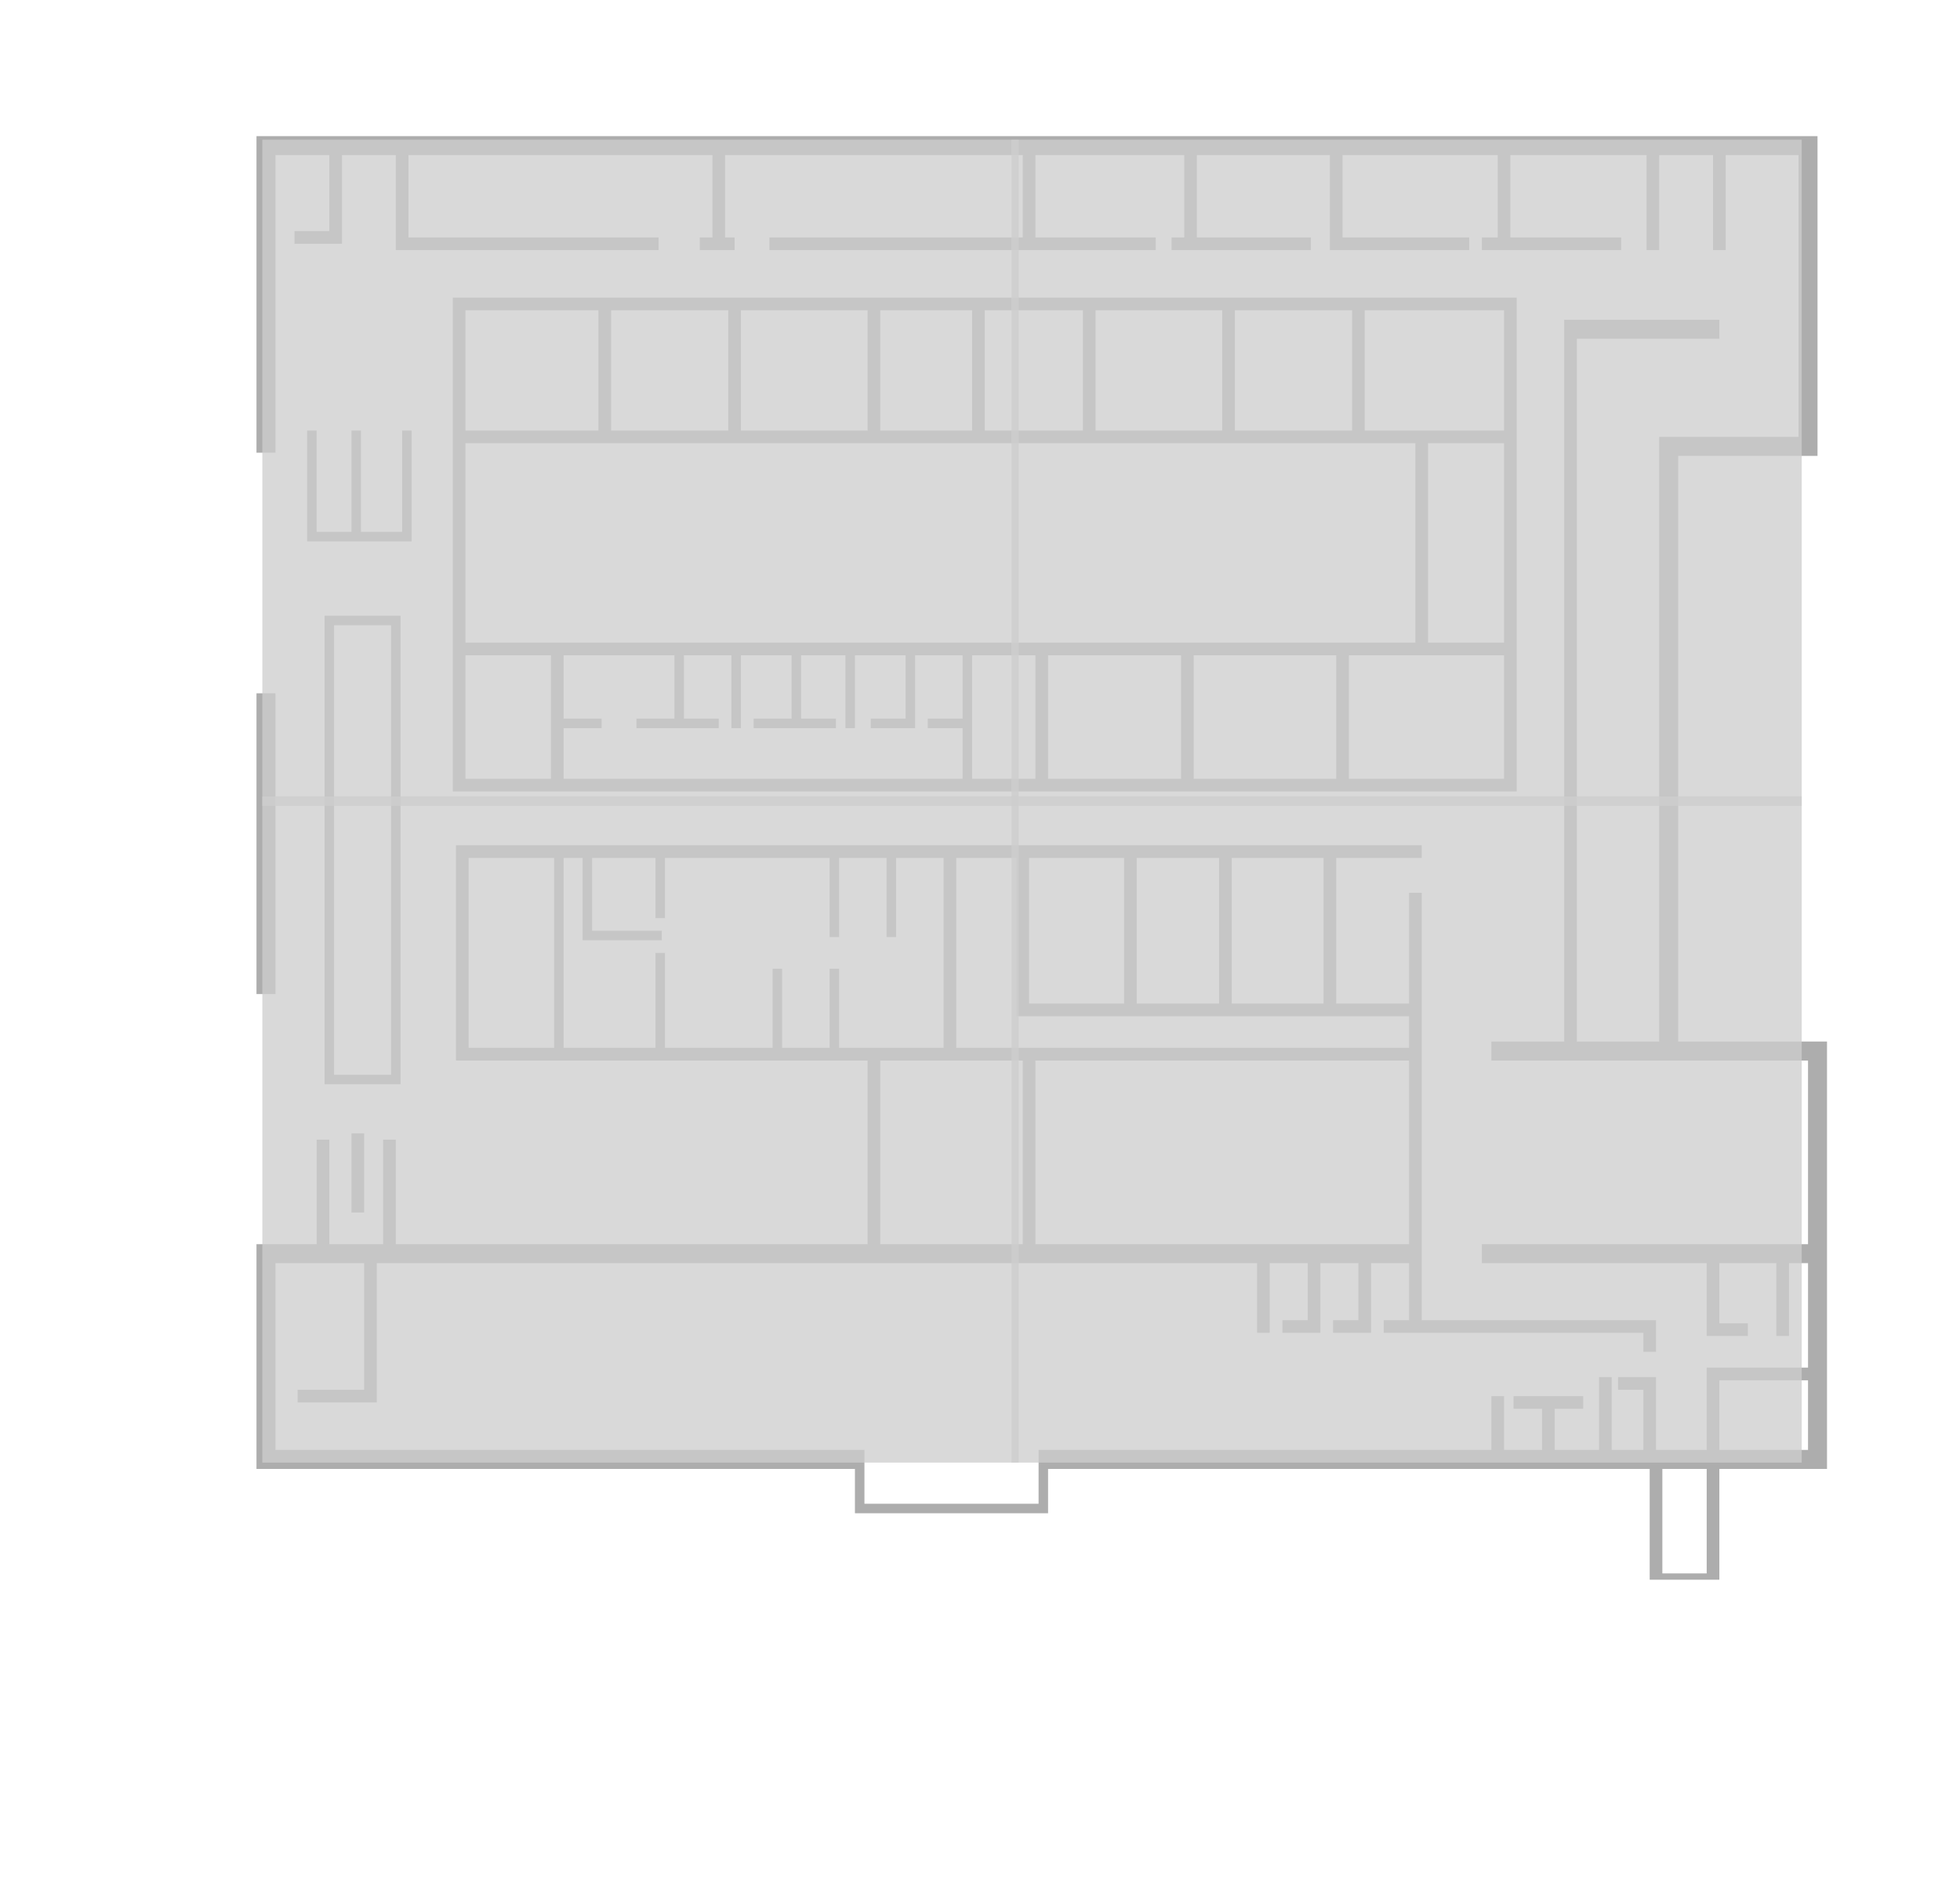 <?xml version="1.0" encoding="UTF-8"?>
<svg xmlns="http://www.w3.org/2000/svg" viewBox="0 0 619 598">
  <defs>
    <style>
      .cls-1, .cls-2 {
        fill: none;
      }

      .cls-2 {
        stroke: #adadad;
        stroke-miterlimit: 10;
        stroke-width: 3px;
      }

      .cls-3 {
        fill: #cecece;
        opacity: .77;
      }

      .cls-4 {
        fill: #adadad;
      }
    </style>
  </defs>
  <g id="Muros">
    <g>
      <polygon class="cls-1" points="298 271 283 271 283 296 280 296 280 271 265 271 265 296 262 296 262 271 210 271 210 290 207 290 207 271 187 271 187 294 209 294 209 297 187 297 184 297 184 271 178 271 178 331 207 331 207 301 210 301 210 331 244 331 244 306 247 306 247 331 262 331 262 306 265 306 265 331 298 331 298 271"/>
      <rect class="cls-1" x="525" y="464" width="14" height="33"/>
      <rect class="cls-1" x="148" y="271" width="27" height="60"/>
      <rect class="cls-1" x="451" y="140" width="24" height="63"/>
      <rect class="cls-1" x="431" y="98" width="44" height="38"/>
      <rect class="cls-1" x="543" y="436" width="28" height="22"/>
      <polygon class="cls-1" points="445 321 422 321 418 321 389 321 385 321 359 321 355 321 325 321 321 321 321 317 321 271 302 271 302 331 445 331 445 321"/>
      <rect class="cls-1" x="359" y="271" width="26" height="46"/>
      <rect class="cls-1" x="327" y="335" width="118" height="58"/>
      <rect class="cls-1" x="278" y="335" width="45" height="58"/>
      <rect class="cls-1" x="390" y="98" width="37" height="38"/>
      <rect class="cls-1" x="389" y="271" width="29" height="46"/>
      <rect class="cls-1" x="325" y="271" width="30" height="46"/>
      <polygon class="cls-1" points="289 230 286 230 275 230 275 227 286 227 286 207 270 207 270 230 267 230 267 207 253 207 253 227 264 227 264 230 253 230 238 230 238 227 250 227 250 207 234 207 234 230 231 230 231 207 216 207 216 227 227 227 227 230 216 230 215 230 201 230 201 227 213 227 213 207 178 207 178 227 190 227 190 230 178 230 178 246 304 246 304 230 293 230 293 227 304 227 304 207 289 207 289 230"/>
      <rect class="cls-1" x="307" y="207" width="20" height="39"/>
      <rect class="cls-1" x="346" y="98" width="40" height="38"/>
      <rect class="cls-1" x="147" y="140" width="300" height="63"/>
      <rect class="cls-1" x="331" y="207" width="42" height="39"/>
      <rect class="cls-1" x="147" y="98" width="42" height="38"/>
      <rect class="cls-1" x="377" y="207" width="45" height="39"/>
      <rect class="cls-1" x="426" y="207" width="49" height="39"/>
      <rect class="cls-1" x="147" y="207" width="27" height="39"/>
      <rect class="cls-1" x="311" y="98" width="31" height="38"/>
      <rect class="cls-1" x="278" y="98" width="29" height="38"/>
      <rect class="cls-1" x="193" y="98" width="37" height="38"/>
      <rect class="cls-1" x="234" y="98" width="40" height="38"/>
      <polygon class="cls-4" points="97 136 97 168 97 171 100 171 111 171 114 171 127 171 130 171 130 168 130 136 127 136 127 168 114 168 114 136 111 136 111 168 100 168 100 136 97 136"/>
      <rect class="cls-4" x="111" y="358" width="4" height="25"/>
      <path class="cls-4" d="M479,250V94H143v156h336ZM475,203h-24v-63h24v63ZM431,98h44v38h-44v-38ZM390,98h37v38h-37v-38ZM346,98h40v38h-40v-38ZM311,98h31v38h-31v-38ZM278,98h29v38h-29v-38ZM234,98h40v38h-40v-38ZM193,98h37v38h-37v-38ZM147,98h42v38h-42v-38ZM147,140h300v63H147v-63ZM174,246h-27v-39h27v39ZM304,227h-11v3h11v16h-126v-16h12v-3h-12v-20h35v20h-12v3h26v-3h-11v-20h15v23h3v-23h16v20h-12v3h26v-3h-11v-20h14v23h3v-23h16v20h-11v3h14v-23h15v20ZM327,246h-20v-39h20v39ZM373,246h-42v-39h42v39ZM422,246h-45v-39h45v39ZM426,207h49v39h-49v-39Z"/>
      <rect class="cls-4" x="81" y="219" width="6" height="95"/>
      <path class="cls-4" d="M571,329h-41v-185h44V43H81v100h6V49h17v24h-11v4h15v-28h17v30h83v-4h-79v-26h96v26h-4v4h11v-4h-3v-26h94v26h-80v4h122v-4h-38v-26h47v26h-4v4h44v-4h-36v-26h42v30h44v-4h-40v-26h49v26h-5v4h44v-4h-35v-26h43v30h4v-30h17v30h4v-30h23v89h-44v191h-26V107h45v-6h-49v228h-23v6h100v58h-103v6h71v23h13v-4h-9v-19h18v23h4v-23h6v33h-32v26h-16v-23h-12v4h8v19h-10v-23h-4v23h-14v-13h9v-4h-22v4h9v13h-12v-17h-4v17h-143v17h-55v-17H87v-59h28v40h-21v4h25v-44h278v22h4v-22h12v18h-8v4h12v-22h12v18h-8v4h12v-22h12v18h-8v4h82v6h4v-10h-74v-135h-4v35h-23v-46h27v-4H144v68h130v58H125v-33h-4v33h-17v-33h-4v33h-19v71h189v14h61v-14h190v35h22v-35h34v-135h-6ZM323,393h-45v-58h45v58ZM445,393h-118v-58h118v58ZM389,271h29v46h-29v-46ZM359,271h26v46h-26v-46ZM325,271h30v46h-30v-46ZM302,271h19v50h124v10h-143v-60ZM175,331h-27v-60h27v60ZM265,331v-25h-3v25h-15v-25h-3v25h-34v-30h-3v30h-29v-60h6v26h25v-3h-22v-23h20v19h3v-19h52v25h3v-25h15v25h3v-25h15v60h-33ZM539,497h-14v-33h14v33ZM571,458h-28v-22h28v22Z"/>
    </g>
    <rect class="cls-2" x="104" y="196" width="21" height="145"/>
  </g>
  <g id="cuadrantes">
    <rect id="cuadrante1" class="cls-3" x="82.85" y="44.13" width="238.87" height="210.44"/>
    <rect id="cuadrante2" class="cls-3" x="319.44" y="44.13" width="249.57" height="210.44"/>
    <rect id="cuadrante4" class="cls-3" x="319.44" y="251.56" width="249.57" height="210.44"/>
    <rect id="cuadrante3" class="cls-3" x="82.85" y="251.56" width="238.87" height="210.44"/>
  </g>
</svg>